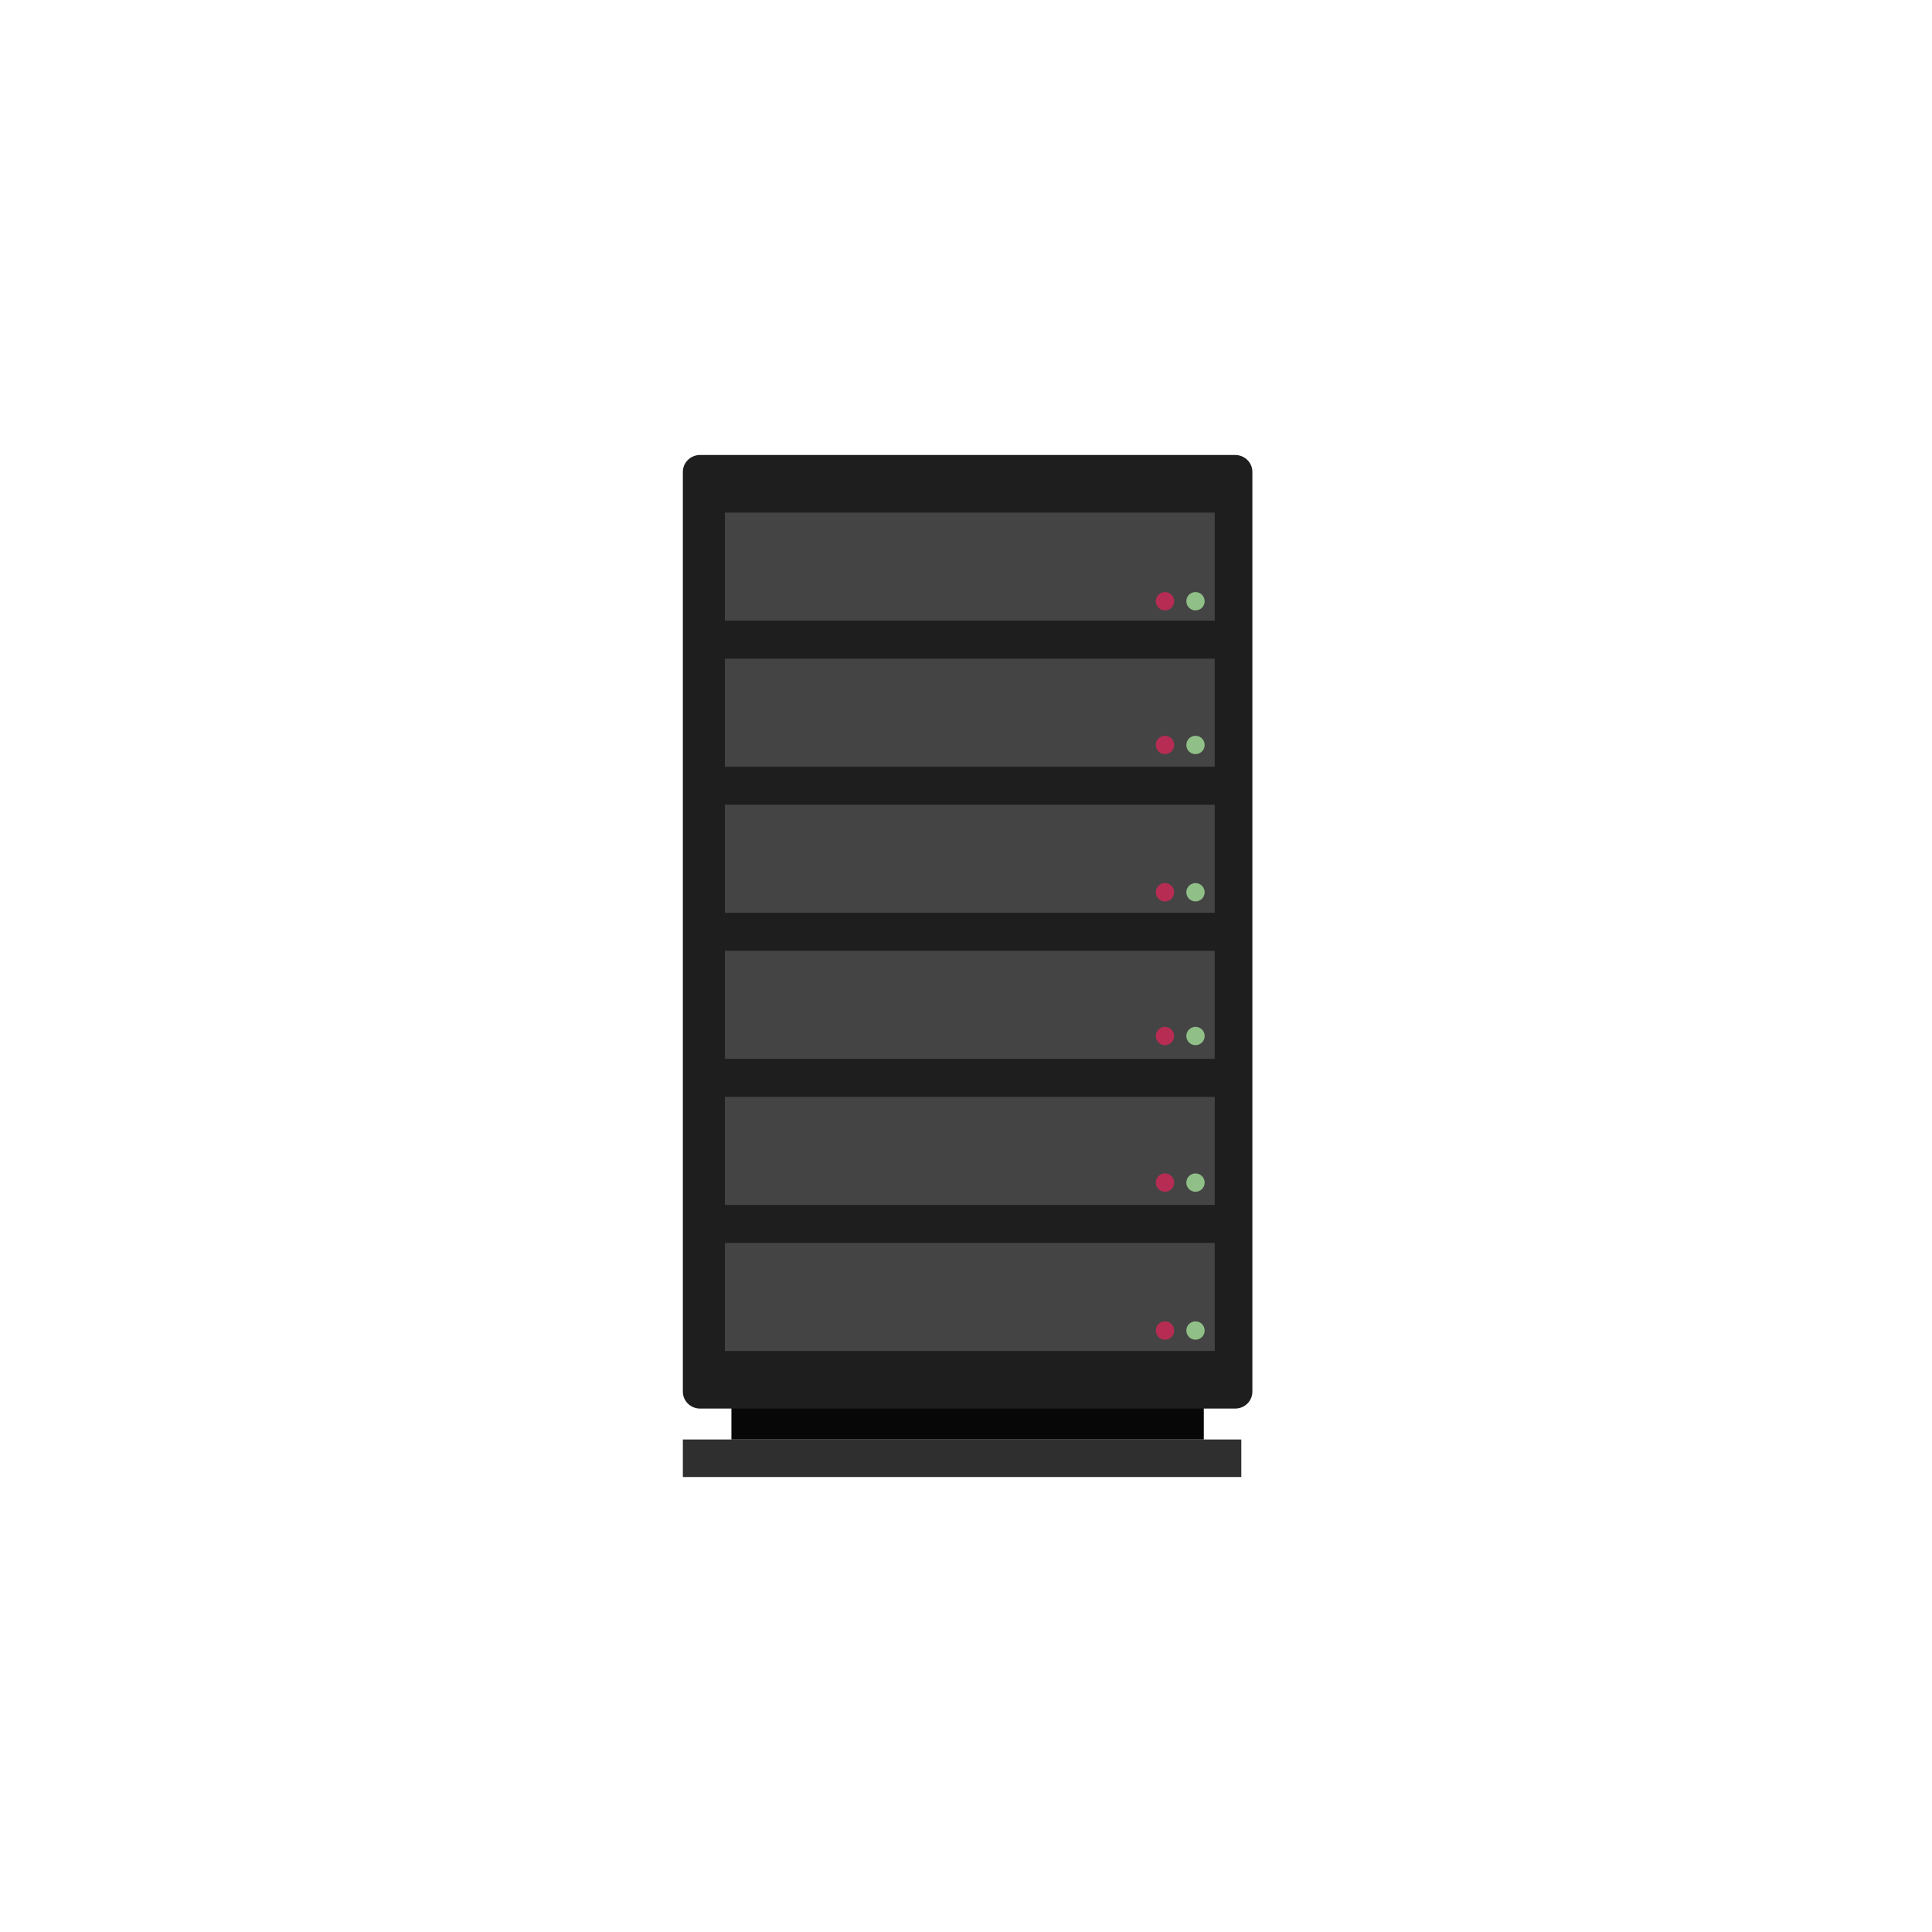 <?xml version="1.0" encoding="UTF-8" standalone="no"?>
<svg width="150px" height="150px" viewBox="0 0 150 150" version="1.1" xmlns="http://www.w3.org/2000/svg" xmlns:xlink="http://www.w3.org/1999/xlink" xmlns:sketch="http://www.bohemiancoding.com/sketch/ns">
    <!-- Generator: Sketch 3.3.1 (12005) - http://www.bohemiancoding.com/sketch -->
    <title>badge</title>
    <desc>Created with Sketch.</desc>
    <defs></defs>
    <g id="42.-Express" stroke="none" stroke-width="1" fill="none" fill-rule="evenodd" sketch:type="MSPage">
        <g id="badge" sketch:type="MSArtboardGroup">
            <g id="Group" sketch:type="MSLayerGroup" transform="translate(52.5, 35)">
                <rect id="Rectangle-path" fill="#302F30" sketch:type="MSShapeGroup" x="0.517" y="76.761" width="43.359" height="2.914"></rect>
                <rect id="Rectangle-path" fill="#070707" sketch:type="MSShapeGroup" x="4.287" y="73.505" width="36.676" height="3.256"></rect>
                <path d="M44.734,73.05 C44.734,73.775 44.134,74.362 43.396,74.362 L1.855,74.362 C1.117,74.362 0.517,73.775 0.517,73.05 L0.517,1.636 C0.517,0.911 1.117,0.324 1.855,0.324 L43.396,0.324 C44.134,0.324 44.734,0.911 44.734,1.636 L44.734,73.05 L44.734,73.05 Z" id="Shape" fill="#1E1E1E" sketch:type="MSShapeGroup"></path>
                <rect id="Rectangle-path" fill="#444444" sketch:type="MSShapeGroup" x="3.781" y="4.798" width="38.03" height="8.39"></rect>
                <rect id="Rectangle-path" fill="#444444" sketch:type="MSShapeGroup" x="3.781" y="16.139" width="38.03" height="8.39"></rect>
                <rect id="Rectangle-path" fill="#444444" sketch:type="MSShapeGroup" x="3.781" y="27.478" width="38.03" height="8.39"></rect>
                <rect id="Rectangle-path" fill="#444444" sketch:type="MSShapeGroup" x="3.781" y="38.819" width="38.03" height="8.39"></rect>
                <rect id="Rectangle-path" fill="#444444" sketch:type="MSShapeGroup" x="3.781" y="50.16" width="38.03" height="8.39"></rect>
                <rect id="Rectangle-path" fill="#444444" sketch:type="MSShapeGroup" x="3.781" y="61.5" width="38.03" height="8.39"></rect>
                <circle id="Oval" fill="#90C087" sketch:type="MSShapeGroup" cx="40.318" cy="68.301" r="0.712"></circle>
                <circle id="Oval" fill="#B72C53" sketch:type="MSShapeGroup" cx="37.95" cy="68.301" r="0.713"></circle>
                <circle id="Oval" fill="#90C087" sketch:type="MSShapeGroup" cx="40.318" cy="56.817" r="0.712"></circle>
                <circle id="Oval" fill="#B72C53" sketch:type="MSShapeGroup" cx="37.95" cy="56.817" r="0.713"></circle>
                <circle id="Oval" fill="#90C087" sketch:type="MSShapeGroup" cx="40.318" cy="45.436" r="0.712"></circle>
                <circle id="Oval" fill="#B72C53" sketch:type="MSShapeGroup" cx="37.95" cy="45.436" r="0.713"></circle>
                <circle id="Oval" fill="#90C087" sketch:type="MSShapeGroup" cx="40.318" cy="34.275" r="0.712"></circle>
                <circle id="Oval" fill="#B72C53" sketch:type="MSShapeGroup" cx="37.95" cy="34.275" r="0.713"></circle>
                <circle id="Oval" fill="#90C087" sketch:type="MSShapeGroup" cx="40.318" cy="22.838" r="0.712"></circle>
                <circle id="Oval" fill="#B72C53" sketch:type="MSShapeGroup" cx="37.95" cy="22.838" r="0.713"></circle>
                <circle id="Oval" fill="#90C087" sketch:type="MSShapeGroup" cx="40.318" cy="11.679" r="0.712"></circle>
                <circle id="Oval" fill="#B72C53" sketch:type="MSShapeGroup" cx="37.95" cy="11.679" r="0.713"></circle>
            </g>
        </g>
    </g>
</svg>